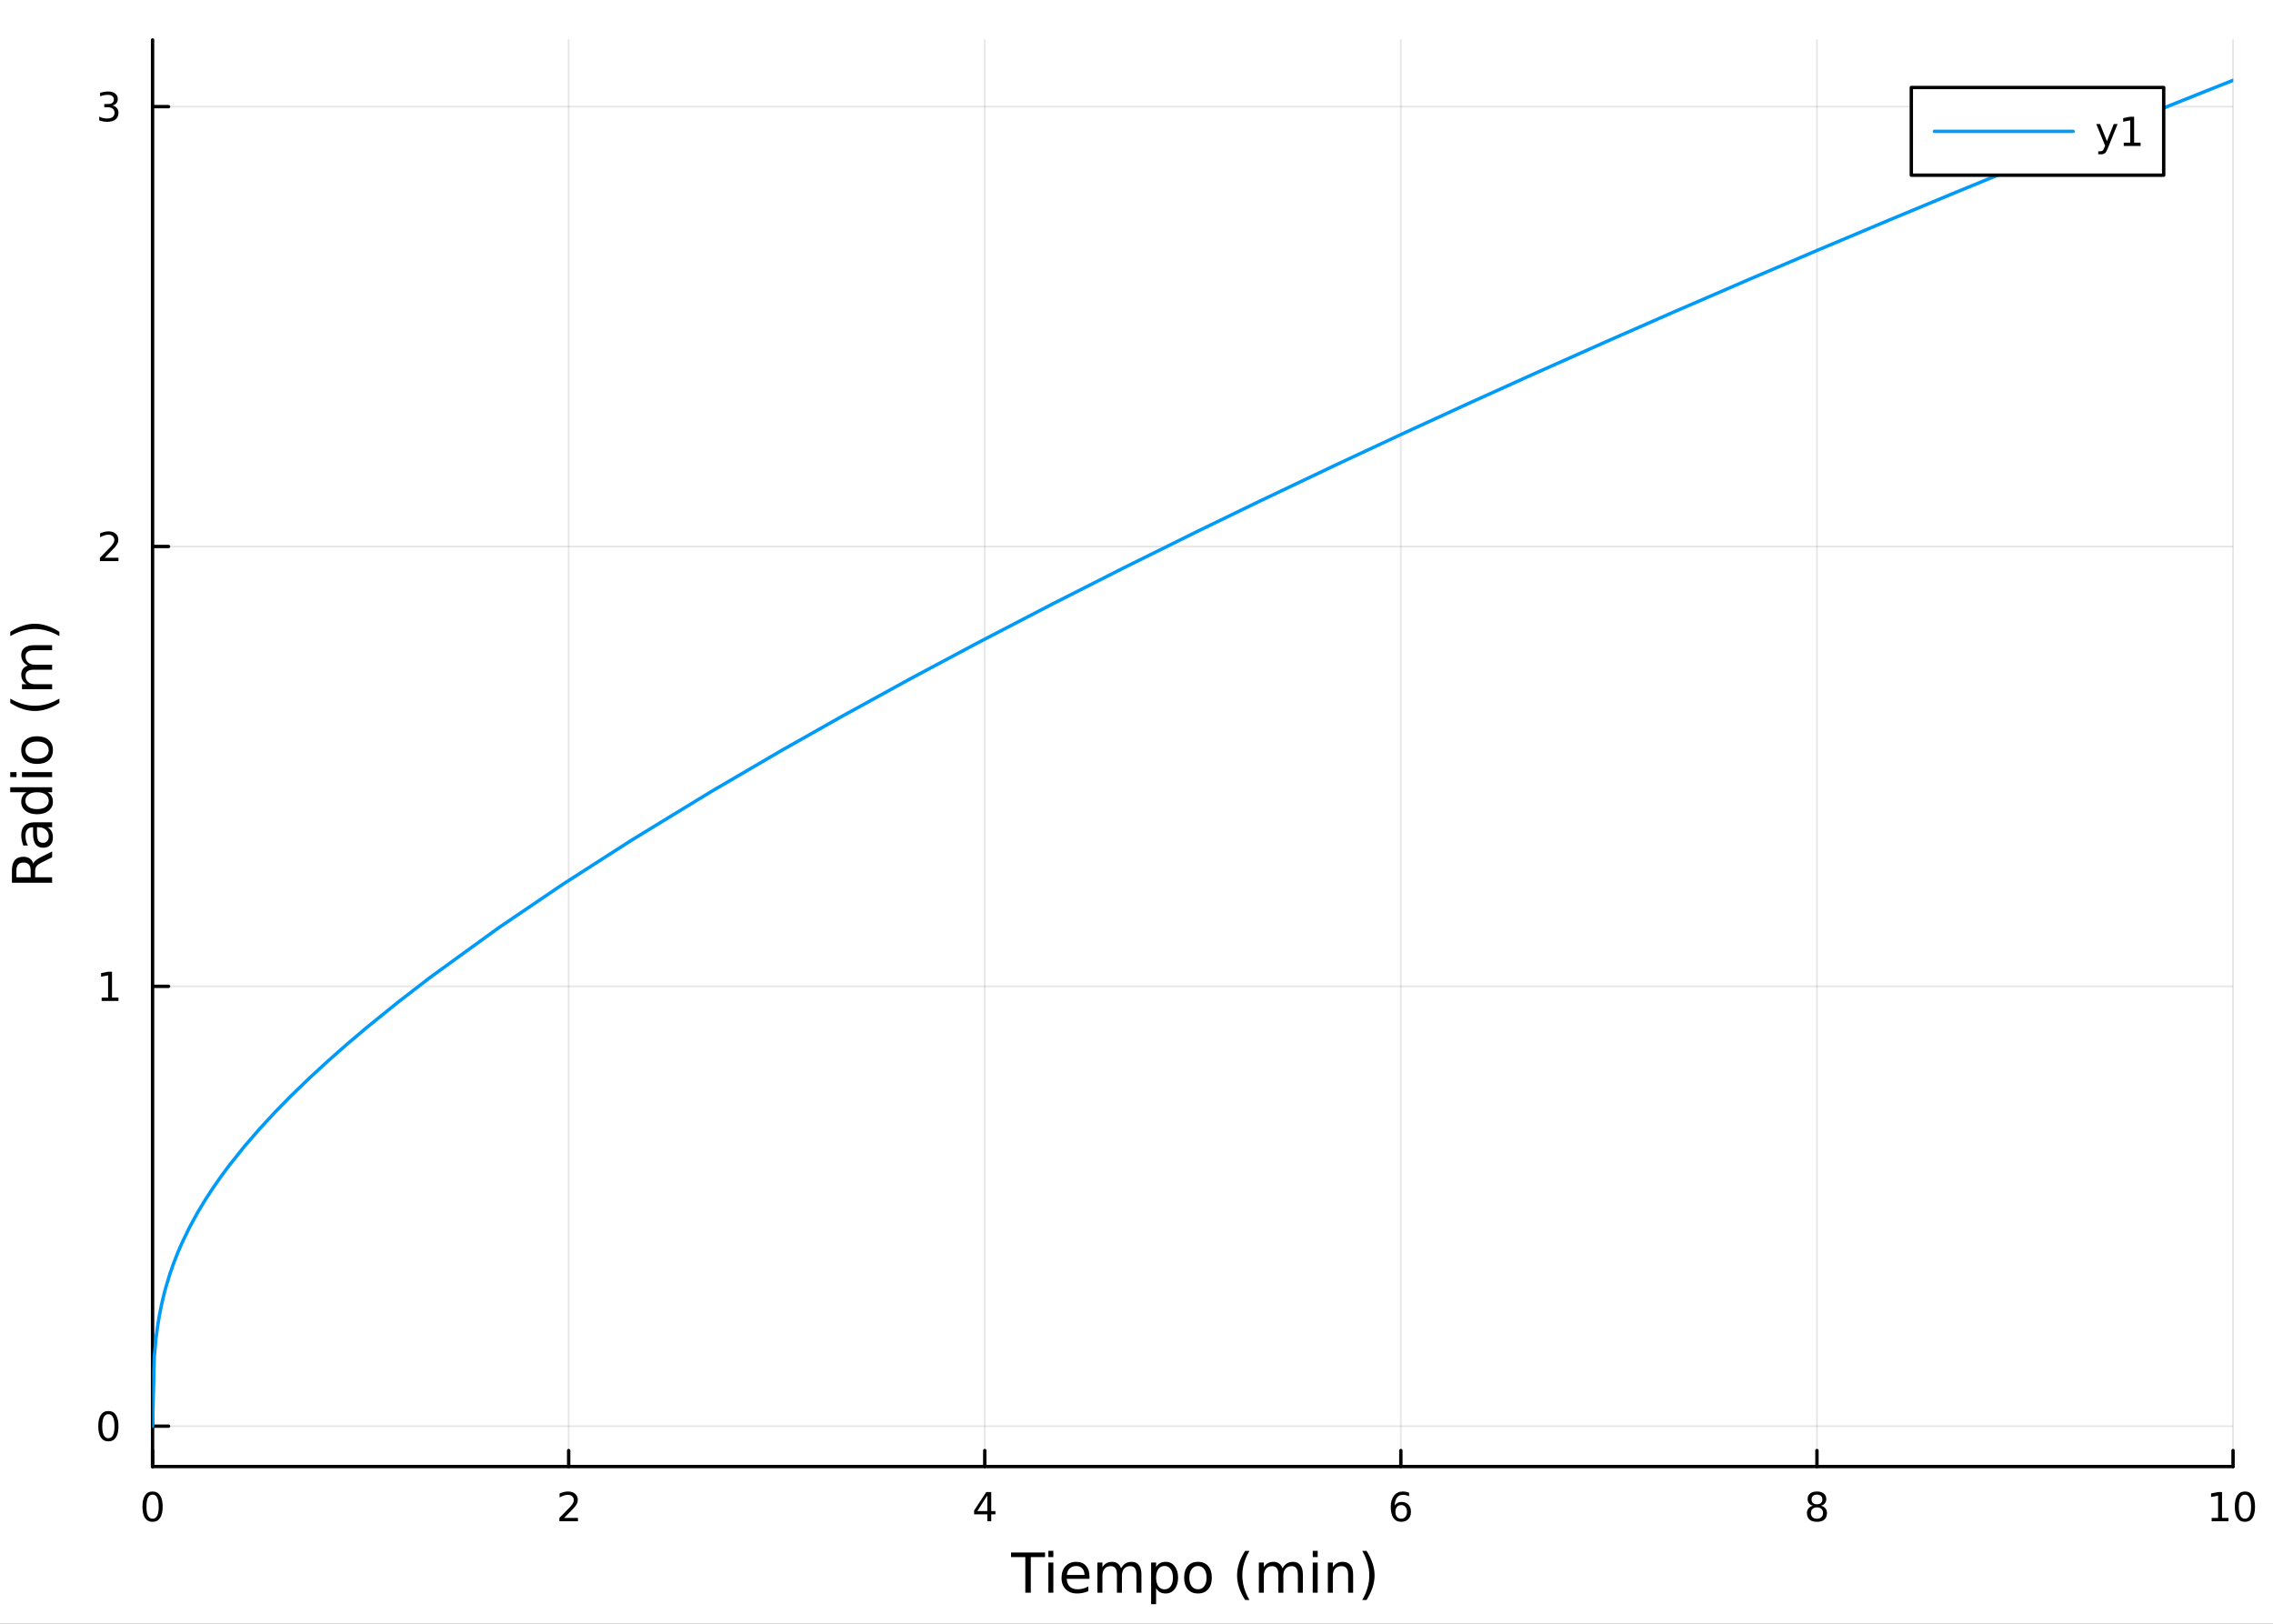<?xml version="1.0" encoding="utf-8"?>
<svg xmlns="http://www.w3.org/2000/svg" xmlns:xlink="http://www.w3.org/1999/xlink" width="672" height="480" viewBox="0 0 2688 1920">
<rect x="0" y="0" width="2688" height="1920" fill="#333333" stroke="none"/>
<defs>
  <clipPath id="clip780">
    <rect x="0" y="0" width="2688" height="1920"/>
  </clipPath>
</defs>
<path clip-path="url(#clip780)" d="
M0 1920 L2688 1920 L2688 0 L0 0  Z
  " fill="#ffffff" fill-rule="evenodd" fill-opacity="1"/>
<defs>
  <clipPath id="clip781">
    <rect x="537" y="0" width="1883" height="1883"/>
  </clipPath>
</defs>
<path clip-path="url(#clip780)" d="
M180.423 1734.12 L2640.76 1734.12 L2640.76 47.244 L180.423 47.244  Z
  " fill="#ffffff" fill-rule="evenodd" fill-opacity="1"/>
<defs>
  <clipPath id="clip782">
    <rect x="180" y="47" width="2461" height="1688"/>
  </clipPath>
</defs>
<polyline clip-path="url(#clip782)" style="stroke:#000000; stroke-linecap:round; stroke-linejoin:round; stroke-width:2; stroke-opacity:0.1; fill:none" points="
  180.423,1734.12 180.423,47.244 
  "/>
<polyline clip-path="url(#clip782)" style="stroke:#000000; stroke-linecap:round; stroke-linejoin:round; stroke-width:2; stroke-opacity:0.1; fill:none" points="
  672.49,1734.12 672.49,47.244 
  "/>
<polyline clip-path="url(#clip782)" style="stroke:#000000; stroke-linecap:round; stroke-linejoin:round; stroke-width:2; stroke-opacity:0.1; fill:none" points="
  1164.56,1734.12 1164.56,47.244 
  "/>
<polyline clip-path="url(#clip782)" style="stroke:#000000; stroke-linecap:round; stroke-linejoin:round; stroke-width:2; stroke-opacity:0.1; fill:none" points="
  1656.62,1734.12 1656.62,47.244 
  "/>
<polyline clip-path="url(#clip782)" style="stroke:#000000; stroke-linecap:round; stroke-linejoin:round; stroke-width:2; stroke-opacity:0.1; fill:none" points="
  2148.69,1734.12 2148.69,47.244 
  "/>
<polyline clip-path="url(#clip782)" style="stroke:#000000; stroke-linecap:round; stroke-linejoin:round; stroke-width:2; stroke-opacity:0.1; fill:none" points="
  2640.76,1734.12 2640.76,47.244 
  "/>
<polyline clip-path="url(#clip780)" style="stroke:#000000; stroke-linecap:round; stroke-linejoin:round; stroke-width:4; stroke-opacity:1; fill:none" points="
  180.423,1734.12 2640.76,1734.12 
  "/>
<polyline clip-path="url(#clip780)" style="stroke:#000000; stroke-linecap:round; stroke-linejoin:round; stroke-width:4; stroke-opacity:1; fill:none" points="
  180.423,1734.12 180.423,1715.22 
  "/>
<polyline clip-path="url(#clip780)" style="stroke:#000000; stroke-linecap:round; stroke-linejoin:round; stroke-width:4; stroke-opacity:1; fill:none" points="
  672.49,1734.12 672.49,1715.22 
  "/>
<polyline clip-path="url(#clip780)" style="stroke:#000000; stroke-linecap:round; stroke-linejoin:round; stroke-width:4; stroke-opacity:1; fill:none" points="
  1164.56,1734.12 1164.56,1715.22 
  "/>
<polyline clip-path="url(#clip780)" style="stroke:#000000; stroke-linecap:round; stroke-linejoin:round; stroke-width:4; stroke-opacity:1; fill:none" points="
  1656.62,1734.12 1656.62,1715.22 
  "/>
<polyline clip-path="url(#clip780)" style="stroke:#000000; stroke-linecap:round; stroke-linejoin:round; stroke-width:4; stroke-opacity:1; fill:none" points="
  2148.69,1734.12 2148.69,1715.22 
  "/>
<polyline clip-path="url(#clip780)" style="stroke:#000000; stroke-linecap:round; stroke-linejoin:round; stroke-width:4; stroke-opacity:1; fill:none" points="
  2640.76,1734.12 2640.76,1715.22 
  "/>
<path clip-path="url(#clip780)" d="M180.423 1767.34 Q176.812 1767.34 174.983 1770.9 Q173.178 1774.45 173.178 1781.58 Q173.178 1788.68 174.983 1792.25 Q176.812 1795.79 180.423 1795.79 Q184.057 1795.79 185.863 1792.25 Q187.692 1788.68 187.692 1781.58 Q187.692 1774.45 185.863 1770.9 Q184.057 1767.34 180.423 1767.34 M180.423 1763.64 Q186.233 1763.64 189.289 1768.24 Q192.368 1772.83 192.368 1781.58 Q192.368 1790.3 189.289 1794.91 Q186.233 1799.49 180.423 1799.49 Q174.613 1799.49 171.534 1794.91 Q168.479 1790.3 168.479 1781.58 Q168.479 1772.83 171.534 1768.24 Q174.613 1763.64 180.423 1763.64 Z" fill="#000000" fill-rule="evenodd" fill-opacity="1" /><path clip-path="url(#clip780)" d="M667.143 1794.89 L683.462 1794.89 L683.462 1798.82 L661.518 1798.82 L661.518 1794.89 Q664.18 1792.13 668.763 1787.5 Q673.369 1782.85 674.55 1781.51 Q676.795 1778.98 677.675 1777.25 Q678.578 1775.49 678.578 1773.8 Q678.578 1771.04 676.633 1769.31 Q674.712 1767.57 671.61 1767.57 Q669.411 1767.57 666.957 1768.34 Q664.527 1769.1 661.749 1770.65 L661.749 1765.93 Q664.573 1764.79 667.027 1764.21 Q669.481 1763.64 671.518 1763.64 Q676.888 1763.64 680.082 1766.32 Q683.277 1769.01 683.277 1773.5 Q683.277 1775.63 682.467 1777.55 Q681.68 1779.45 679.573 1782.04 Q678.994 1782.71 675.893 1785.93 Q672.791 1789.12 667.143 1794.89 Z" fill="#000000" fill-rule="evenodd" fill-opacity="1" /><path clip-path="url(#clip780)" d="M1167.57 1768.34 L1155.76 1786.78 L1167.57 1786.78 L1167.57 1768.34 M1166.34 1764.26 L1172.22 1764.26 L1172.22 1786.78 L1177.15 1786.78 L1177.15 1790.67 L1172.22 1790.67 L1172.22 1798.82 L1167.57 1798.82 L1167.57 1790.67 L1151.96 1790.67 L1151.96 1786.16 L1166.34 1764.26 Z" fill="#000000" fill-rule="evenodd" fill-opacity="1" /><path clip-path="url(#clip780)" d="M1657.03 1779.68 Q1653.88 1779.68 1652.03 1781.83 Q1650.2 1783.98 1650.2 1787.73 Q1650.2 1791.46 1652.03 1793.64 Q1653.88 1795.79 1657.03 1795.79 Q1660.18 1795.79 1662 1793.64 Q1663.86 1791.46 1663.86 1787.73 Q1663.86 1783.98 1662 1781.83 Q1660.18 1779.68 1657.03 1779.68 M1666.31 1765.02 L1666.31 1769.28 Q1664.55 1768.45 1662.75 1768.01 Q1660.96 1767.57 1659.2 1767.57 Q1654.57 1767.57 1652.12 1770.7 Q1649.69 1773.82 1649.34 1780.14 Q1650.71 1778.13 1652.77 1777.06 Q1654.83 1775.97 1657.31 1775.97 Q1662.51 1775.97 1665.52 1779.15 Q1668.56 1782.29 1668.56 1787.73 Q1668.56 1793.06 1665.41 1796.27 Q1662.26 1799.49 1657.03 1799.49 Q1651.03 1799.49 1647.86 1794.91 Q1644.69 1790.3 1644.69 1781.58 Q1644.69 1773.38 1648.58 1768.52 Q1652.47 1763.64 1659.02 1763.64 Q1660.78 1763.64 1662.56 1763.98 Q1664.37 1764.33 1666.31 1765.02 Z" fill="#000000" fill-rule="evenodd" fill-opacity="1" /><path clip-path="url(#clip780)" d="M2148.69 1782.41 Q2145.36 1782.41 2143.43 1784.19 Q2141.54 1785.97 2141.54 1789.1 Q2141.54 1792.22 2143.43 1794.01 Q2145.36 1795.79 2148.69 1795.79 Q2152.02 1795.79 2153.94 1794.01 Q2155.87 1792.2 2155.87 1789.1 Q2155.87 1785.97 2153.94 1784.19 Q2152.05 1782.41 2148.69 1782.41 M2144.01 1780.42 Q2141 1779.68 2139.31 1777.62 Q2137.65 1775.56 2137.65 1772.59 Q2137.65 1768.45 2140.59 1766.04 Q2143.55 1763.64 2148.69 1763.64 Q2153.85 1763.64 2156.79 1766.04 Q2159.73 1768.45 2159.73 1772.59 Q2159.73 1775.56 2158.04 1777.62 Q2156.37 1779.68 2153.39 1780.42 Q2156.77 1781.21 2158.64 1783.5 Q2160.54 1785.79 2160.54 1789.1 Q2160.54 1794.12 2157.46 1796.81 Q2154.41 1799.49 2148.69 1799.49 Q2142.97 1799.49 2139.89 1796.81 Q2136.84 1794.12 2136.84 1789.1 Q2136.84 1785.79 2138.74 1783.5 Q2140.63 1781.21 2144.01 1780.42 M2142.3 1773.03 Q2142.3 1775.72 2143.97 1777.22 Q2145.66 1778.73 2148.69 1778.73 Q2151.7 1778.73 2153.39 1777.22 Q2155.1 1775.72 2155.1 1773.03 Q2155.1 1770.35 2153.39 1768.84 Q2151.7 1767.34 2148.69 1767.34 Q2145.66 1767.34 2143.97 1768.84 Q2142.3 1770.35 2142.3 1773.03 Z" fill="#000000" fill-rule="evenodd" fill-opacity="1" /><path clip-path="url(#clip780)" d="M2615.44 1794.89 L2623.08 1794.89 L2623.08 1768.52 L2614.77 1770.19 L2614.77 1765.93 L2623.04 1764.26 L2627.71 1764.26 L2627.71 1794.89 L2635.35 1794.89 L2635.35 1798.82 L2615.44 1798.82 L2615.44 1794.89 Z" fill="#000000" fill-rule="evenodd" fill-opacity="1" /><path clip-path="url(#clip780)" d="M2654.8 1767.34 Q2651.18 1767.34 2649.36 1770.9 Q2647.55 1774.45 2647.55 1781.58 Q2647.55 1788.68 2649.36 1792.25 Q2651.18 1795.79 2654.8 1795.79 Q2658.43 1795.79 2660.23 1792.25 Q2662.06 1788.68 2662.06 1781.58 Q2662.06 1774.45 2660.23 1770.9 Q2658.43 1767.34 2654.8 1767.34 M2654.8 1763.64 Q2660.61 1763.64 2663.66 1768.24 Q2666.74 1772.83 2666.74 1781.58 Q2666.74 1790.3 2663.66 1794.91 Q2660.61 1799.49 2654.8 1799.49 Q2648.99 1799.49 2645.91 1794.91 Q2642.85 1790.3 2642.85 1781.58 Q2642.85 1772.83 2645.91 1768.24 Q2648.99 1763.64 2654.8 1763.64 Z" fill="#000000" fill-rule="evenodd" fill-opacity="1" /><path clip-path="url(#clip780)" d="M1195.65 1835.78 L1235.85 1835.78 L1235.85 1841.19 L1218.98 1841.19 L1218.98 1883.3 L1212.52 1883.3 L1212.52 1841.19 L1195.65 1841.19 L1195.65 1835.78 Z" fill="#000000" fill-rule="evenodd" fill-opacity="1" /><path clip-path="url(#clip780)" d="M1239.8 1847.65 L1245.65 1847.65 L1245.65 1883.3 L1239.8 1883.3 L1239.8 1847.65 M1239.8 1833.78 L1245.65 1833.78 L1245.65 1841.19 L1239.8 1841.19 L1239.8 1833.78 Z" fill="#000000" fill-rule="evenodd" fill-opacity="1" /><path clip-path="url(#clip780)" d="M1288.4 1864.01 L1288.4 1866.88 L1261.47 1866.88 Q1261.85 1872.92 1265.1 1876.11 Q1268.38 1879.26 1274.2 1879.26 Q1277.58 1879.26 1280.73 1878.43 Q1283.91 1877.6 1287.03 1875.95 L1287.03 1881.49 Q1283.88 1882.82 1280.57 1883.52 Q1277.26 1884.22 1273.85 1884.22 Q1265.32 1884.22 1260.33 1879.26 Q1255.36 1874.29 1255.36 1865.83 Q1255.36 1857.07 1260.07 1851.95 Q1264.81 1846.79 1272.84 1846.79 Q1280.03 1846.79 1284.2 1851.44 Q1288.4 1856.06 1288.4 1864.01 M1282.54 1862.29 Q1282.48 1857.49 1279.84 1854.62 Q1277.23 1851.76 1272.9 1851.76 Q1268 1851.76 1265.04 1854.53 Q1262.11 1857.3 1261.66 1862.33 L1282.54 1862.29 Z" fill="#000000" fill-rule="evenodd" fill-opacity="1" /><path clip-path="url(#clip780)" d="M1325.77 1854.5 Q1327.96 1850.55 1331.02 1848.67 Q1334.07 1846.79 1338.21 1846.79 Q1343.78 1846.79 1346.81 1850.71 Q1349.83 1854.59 1349.83 1861.78 L1349.83 1883.3 L1343.94 1883.3 L1343.94 1861.98 Q1343.94 1856.85 1342.13 1854.37 Q1340.31 1851.89 1336.59 1851.89 Q1332.04 1851.89 1329.39 1854.91 Q1326.75 1857.93 1326.75 1863.15 L1326.75 1883.3 L1320.86 1883.3 L1320.86 1861.98 Q1320.86 1856.82 1319.05 1854.37 Q1317.24 1851.89 1313.45 1851.89 Q1308.96 1851.89 1306.32 1854.94 Q1303.68 1857.97 1303.68 1863.15 L1303.68 1883.3 L1297.79 1883.3 L1297.79 1847.65 L1303.68 1847.65 L1303.68 1853.19 Q1305.68 1849.91 1308.48 1848.35 Q1311.28 1846.79 1315.14 1846.79 Q1319.02 1846.79 1321.72 1848.77 Q1324.46 1850.74 1325.77 1854.5 Z" fill="#000000" fill-rule="evenodd" fill-opacity="1" /><path clip-path="url(#clip780)" d="M1367.18 1877.95 L1367.18 1896.86 L1361.29 1896.86 L1361.29 1847.65 L1367.18 1847.65 L1367.18 1853.06 Q1369.02 1849.88 1371.82 1848.35 Q1374.66 1846.79 1378.57 1846.79 Q1385.06 1846.79 1389.11 1851.95 Q1393.18 1857.11 1393.18 1865.51 Q1393.18 1873.91 1389.11 1879.07 Q1385.06 1884.22 1378.57 1884.22 Q1374.66 1884.22 1371.82 1882.7 Q1369.02 1881.14 1367.18 1877.95 M1387.1 1865.51 Q1387.1 1859.05 1384.43 1855.39 Q1381.78 1851.7 1377.14 1851.7 Q1372.49 1851.7 1369.82 1855.39 Q1367.18 1859.05 1367.18 1865.51 Q1367.18 1871.97 1369.82 1875.66 Q1372.49 1879.32 1377.14 1879.32 Q1381.78 1879.32 1384.43 1875.66 Q1387.1 1871.97 1387.1 1865.51 Z" fill="#000000" fill-rule="evenodd" fill-opacity="1" /><path clip-path="url(#clip780)" d="M1416.7 1851.76 Q1411.99 1851.76 1409.25 1855.45 Q1406.52 1859.11 1406.52 1865.51 Q1406.52 1871.91 1409.22 1875.6 Q1411.96 1879.26 1416.7 1879.26 Q1421.38 1879.26 1424.12 1875.57 Q1426.85 1871.87 1426.85 1865.51 Q1426.85 1859.17 1424.12 1855.48 Q1421.38 1851.76 1416.7 1851.76 M1416.7 1846.79 Q1424.34 1846.79 1428.7 1851.76 Q1433.06 1856.72 1433.06 1865.51 Q1433.06 1874.26 1428.7 1879.26 Q1424.34 1884.22 1416.7 1884.22 Q1409.03 1884.22 1404.67 1879.26 Q1400.34 1874.26 1400.34 1865.51 Q1400.34 1856.72 1404.67 1851.76 Q1409.03 1846.79 1416.7 1846.79 Z" fill="#000000" fill-rule="evenodd" fill-opacity="1" /><path clip-path="url(#clip780)" d="M1477.56 1833.84 Q1473.29 1841.16 1471.22 1848.32 Q1469.15 1855.48 1469.15 1862.84 Q1469.15 1870.19 1471.22 1877.41 Q1473.32 1884.61 1477.56 1891.89 L1472.46 1891.89 Q1467.69 1884.41 1465.3 1877.19 Q1462.95 1869.96 1462.95 1862.84 Q1462.95 1855.74 1465.3 1848.54 Q1467.66 1841.35 1472.46 1833.84 L1477.56 1833.84 Z" fill="#000000" fill-rule="evenodd" fill-opacity="1" /><path clip-path="url(#clip780)" d="M1516.67 1854.5 Q1518.87 1850.55 1521.93 1848.67 Q1524.98 1846.79 1529.12 1846.79 Q1534.69 1846.79 1537.71 1850.71 Q1540.74 1854.59 1540.74 1861.78 L1540.74 1883.3 L1534.85 1883.3 L1534.85 1861.98 Q1534.85 1856.85 1533.03 1854.37 Q1531.22 1851.89 1527.5 1851.89 Q1522.94 1851.89 1520.3 1854.91 Q1517.66 1857.93 1517.66 1863.15 L1517.66 1883.3 L1511.77 1883.3 L1511.77 1861.98 Q1511.77 1856.82 1509.96 1854.37 Q1508.14 1851.89 1504.36 1851.89 Q1499.87 1851.89 1497.23 1854.94 Q1494.59 1857.97 1494.59 1863.15 L1494.59 1883.3 L1488.7 1883.3 L1488.7 1847.65 L1494.59 1847.65 L1494.59 1853.19 Q1496.59 1849.91 1499.39 1848.35 Q1502.19 1846.79 1506.04 1846.79 Q1509.93 1846.79 1512.63 1848.77 Q1515.37 1850.74 1516.67 1854.5 Z" fill="#000000" fill-rule="evenodd" fill-opacity="1" /><path clip-path="url(#clip780)" d="M1552.42 1847.65 L1558.27 1847.65 L1558.27 1883.3 L1552.42 1883.3 L1552.42 1847.65 M1552.42 1833.78 L1558.27 1833.78 L1558.27 1841.19 L1552.42 1841.19 L1552.42 1833.78 Z" fill="#000000" fill-rule="evenodd" fill-opacity="1" /><path clip-path="url(#clip780)" d="M1600.16 1861.78 L1600.16 1883.3 L1594.3 1883.3 L1594.3 1861.98 Q1594.3 1856.92 1592.33 1854.4 Q1590.36 1851.89 1586.41 1851.89 Q1581.67 1851.89 1578.93 1854.91 Q1576.19 1857.93 1576.19 1863.15 L1576.19 1883.3 L1570.31 1883.3 L1570.31 1847.65 L1576.19 1847.65 L1576.19 1853.19 Q1578.29 1849.98 1581.13 1848.39 Q1583.99 1846.79 1587.72 1846.79 Q1593.86 1846.79 1597.01 1850.61 Q1600.16 1854.4 1600.16 1861.78 Z" fill="#000000" fill-rule="evenodd" fill-opacity="1" /><path clip-path="url(#clip780)" d="M1610.92 1833.84 L1616.01 1833.84 Q1620.79 1841.35 1623.14 1848.54 Q1625.53 1855.74 1625.53 1862.84 Q1625.53 1869.96 1623.14 1877.19 Q1620.79 1884.41 1616.01 1891.89 L1610.92 1891.89 Q1615.15 1884.61 1617.22 1877.41 Q1619.32 1870.19 1619.32 1862.84 Q1619.32 1855.48 1617.22 1848.32 Q1615.15 1841.16 1610.92 1833.84 Z" fill="#000000" fill-rule="evenodd" fill-opacity="1" /><polyline clip-path="url(#clip782)" style="stroke:#000000; stroke-linecap:round; stroke-linejoin:round; stroke-width:2; stroke-opacity:0.1; fill:none" points="
  180.423,1686.38 2640.76,1686.38 
  "/>
<polyline clip-path="url(#clip782)" style="stroke:#000000; stroke-linecap:round; stroke-linejoin:round; stroke-width:2; stroke-opacity:0.1; fill:none" points="
  180.423,1166.28 2640.76,1166.28 
  "/>
<polyline clip-path="url(#clip782)" style="stroke:#000000; stroke-linecap:round; stroke-linejoin:round; stroke-width:2; stroke-opacity:0.1; fill:none" points="
  180.423,646.194 2640.76,646.194 
  "/>
<polyline clip-path="url(#clip782)" style="stroke:#000000; stroke-linecap:round; stroke-linejoin:round; stroke-width:2; stroke-opacity:0.1; fill:none" points="
  180.423,126.104 2640.76,126.104 
  "/>
<polyline clip-path="url(#clip780)" style="stroke:#000000; stroke-linecap:round; stroke-linejoin:round; stroke-width:4; stroke-opacity:1; fill:none" points="
  180.423,1734.12 180.423,47.244 
  "/>
<polyline clip-path="url(#clip780)" style="stroke:#000000; stroke-linecap:round; stroke-linejoin:round; stroke-width:4; stroke-opacity:1; fill:none" points="
  180.423,1686.38 199.321,1686.38 
  "/>
<polyline clip-path="url(#clip780)" style="stroke:#000000; stroke-linecap:round; stroke-linejoin:round; stroke-width:4; stroke-opacity:1; fill:none" points="
  180.423,1166.28 199.321,1166.28 
  "/>
<polyline clip-path="url(#clip780)" style="stroke:#000000; stroke-linecap:round; stroke-linejoin:round; stroke-width:4; stroke-opacity:1; fill:none" points="
  180.423,646.194 199.321,646.194 
  "/>
<polyline clip-path="url(#clip780)" style="stroke:#000000; stroke-linecap:round; stroke-linejoin:round; stroke-width:4; stroke-opacity:1; fill:none" points="
  180.423,126.104 199.321,126.104 
  "/>
<path clip-path="url(#clip780)" d="M128.159 1672.17 Q124.548 1672.17 122.719 1675.74 Q120.913 1679.28 120.913 1686.41 Q120.913 1693.52 122.719 1697.08 Q124.548 1700.62 128.159 1700.62 Q131.793 1700.62 133.599 1697.08 Q135.427 1693.52 135.427 1686.41 Q135.427 1679.28 133.599 1675.74 Q131.793 1672.17 128.159 1672.17 M128.159 1668.47 Q133.969 1668.47 137.025 1673.08 Q140.103 1677.66 140.103 1686.41 Q140.103 1695.14 137.025 1699.74 Q133.969 1704.33 128.159 1704.33 Q122.349 1704.33 119.27 1699.74 Q116.214 1695.14 116.214 1686.41 Q116.214 1677.66 119.27 1673.08 Q122.349 1668.47 128.159 1668.47 Z" fill="#000000" fill-rule="evenodd" fill-opacity="1" /><path clip-path="url(#clip780)" d="M120.196 1179.63 L127.835 1179.63 L127.835 1153.26 L119.525 1154.93 L119.525 1150.67 L127.788 1149 L132.464 1149 L132.464 1179.63 L140.103 1179.63 L140.103 1183.56 L120.196 1183.56 L120.196 1179.63 Z" fill="#000000" fill-rule="evenodd" fill-opacity="1" /><path clip-path="url(#clip780)" d="M123.784 659.539 L140.103 659.539 L140.103 663.474 L118.159 663.474 L118.159 659.539 Q120.821 656.784 125.404 652.155 Q130.011 647.502 131.191 646.16 Q133.437 643.636 134.316 641.9 Q135.219 640.141 135.219 638.451 Q135.219 635.697 133.275 633.961 Q131.353 632.224 128.251 632.224 Q126.052 632.224 123.599 632.988 Q121.168 633.752 118.39 635.303 L118.39 630.581 Q121.214 629.447 123.668 628.868 Q126.122 628.289 128.159 628.289 Q133.529 628.289 136.724 630.974 Q139.918 633.66 139.918 638.15 Q139.918 640.28 139.108 642.201 Q138.321 644.099 136.214 646.692 Q135.636 647.363 132.534 650.581 Q129.432 653.775 123.784 659.539 Z" fill="#000000" fill-rule="evenodd" fill-opacity="1" /><path clip-path="url(#clip780)" d="M132.974 124.75 Q136.33 125.467 138.205 127.736 Q140.103 130.004 140.103 133.337 Q140.103 138.453 136.585 141.254 Q133.066 144.055 126.585 144.055 Q124.409 144.055 122.094 143.615 Q119.802 143.199 117.349 142.342 L117.349 137.828 Q119.293 138.962 121.608 139.541 Q123.923 140.12 126.446 140.12 Q130.844 140.12 133.136 138.384 Q135.45 136.648 135.45 133.337 Q135.45 130.282 133.298 128.569 Q131.168 126.833 127.349 126.833 L123.321 126.833 L123.321 122.99 L127.534 122.99 Q130.983 122.99 132.812 121.625 Q134.64 120.236 134.64 117.643 Q134.64 114.981 132.742 113.569 Q130.867 112.134 127.349 112.134 Q125.427 112.134 123.228 112.551 Q121.029 112.967 118.39 113.847 L118.39 109.68 Q121.052 108.939 123.367 108.569 Q125.705 108.199 127.765 108.199 Q133.089 108.199 136.191 110.629 Q139.293 113.037 139.293 117.157 Q139.293 120.027 137.65 122.018 Q136.006 123.986 132.974 124.75 Z" fill="#000000" fill-rule="evenodd" fill-opacity="1" /><path clip-path="url(#clip780)" d="M39.358 1021.27 Q40.059 1019.2 42.35 1017.26 Q44.642 1015.29 48.652 1013.32 L61.638 1006.79 L61.638 1013.7 L49.448 1019.78 Q44.674 1022.13 43.114 1024.36 Q41.555 1026.56 41.555 1030.38 L41.555 1037.38 L61.638 1037.38 L61.638 1043.81 L14.118 1043.81 L14.118 1029.29 Q14.118 1021.15 17.524 1017.14 Q20.93 1013.12 27.805 1013.12 Q32.292 1013.12 35.253 1015.23 Q38.213 1017.29 39.358 1021.27 M19.402 1037.38 L36.271 1037.38 L36.271 1029.29 Q36.271 1024.65 34.139 1022.29 Q31.974 1019.9 27.805 1019.9 Q23.635 1019.9 21.535 1022.29 Q19.402 1024.65 19.402 1029.29 L19.402 1037.38 Z" fill="#000000" fill-rule="evenodd" fill-opacity="1" /><path clip-path="url(#clip780)" d="M43.719 984.002 Q43.719 991.1 45.342 993.837 Q46.965 996.574 50.88 996.574 Q54 996.574 55.846 994.537 Q57.66 992.468 57.66 988.935 Q57.66 984.065 54.222 981.137 Q50.753 978.177 45.024 978.177 L43.719 978.177 L43.719 984.002 M41.3 972.321 L61.638 972.321 L61.638 978.177 L56.228 978.177 Q59.474 980.182 61.034 983.174 Q62.562 986.166 62.562 990.495 Q62.562 995.969 59.506 999.216 Q56.419 1002.43 51.262 1002.43 Q45.247 1002.43 42.191 998.42 Q39.136 994.378 39.136 986.389 L39.136 978.177 L38.563 978.177 Q34.52 978.177 32.324 980.851 Q30.096 983.493 30.096 988.299 Q30.096 991.354 30.828 994.251 Q31.561 997.147 33.025 999.821 L27.614 999.821 Q26.372 996.606 25.768 993.582 Q25.131 990.558 25.131 987.694 Q25.131 979.96 29.142 976.14 Q33.152 972.321 41.3 972.321 Z" fill="#000000" fill-rule="evenodd" fill-opacity="1" /><path clip-path="url(#clip780)" d="M31.401 936.8 L12.113 936.8 L12.113 930.944 L61.638 930.944 L61.638 936.8 L56.291 936.8 Q59.474 938.646 61.034 941.479 Q62.562 944.28 62.562 948.227 Q62.562 954.688 57.405 958.762 Q52.249 962.804 43.846 962.804 Q35.444 962.804 30.287 958.762 Q25.131 954.688 25.131 948.227 Q25.131 944.28 26.691 941.479 Q28.218 938.646 31.401 936.8 M43.846 956.757 Q50.307 956.757 54 954.115 Q57.66 951.441 57.66 946.794 Q57.66 942.147 54 939.474 Q50.307 936.8 43.846 936.8 Q37.385 936.8 33.725 939.474 Q30.033 942.147 30.033 946.794 Q30.033 951.441 33.725 954.115 Q37.385 956.757 43.846 956.757 Z" fill="#000000" fill-rule="evenodd" fill-opacity="1" /><path clip-path="url(#clip780)" d="M25.991 918.881 L25.991 913.024 L61.638 913.024 L61.638 918.881 L25.991 918.881 M12.113 918.881 L12.113 913.024 L19.529 913.024 L19.529 918.881 L12.113 918.881 Z" fill="#000000" fill-rule="evenodd" fill-opacity="1" /><path clip-path="url(#clip780)" d="M30.096 886.957 Q30.096 891.667 33.788 894.404 Q37.449 897.142 43.846 897.142 Q50.244 897.142 53.936 894.436 Q57.596 891.699 57.596 886.957 Q57.596 882.278 53.904 879.541 Q50.212 876.803 43.846 876.803 Q37.512 876.803 33.82 879.541 Q30.096 882.278 30.096 886.957 M25.131 886.957 Q25.131 879.318 30.096 874.957 Q35.062 870.597 43.846 870.597 Q52.599 870.597 57.596 874.957 Q62.562 879.318 62.562 886.957 Q62.562 894.627 57.596 898.988 Q52.599 903.316 43.846 903.316 Q35.062 903.316 30.096 898.988 Q25.131 894.627 25.131 886.957 Z" fill="#000000" fill-rule="evenodd" fill-opacity="1" /><path clip-path="url(#clip780)" d="M12.177 826.1 Q19.497 830.365 26.659 832.434 Q33.82 834.503 41.173 834.503 Q48.525 834.503 55.75 832.434 Q62.943 830.334 70.232 826.1 L70.232 831.193 Q62.752 835.967 55.527 838.354 Q48.302 840.71 41.173 840.71 Q34.075 840.71 26.882 838.354 Q19.688 835.999 12.177 831.193 L12.177 826.1 Z" fill="#000000" fill-rule="evenodd" fill-opacity="1" /><path clip-path="url(#clip780)" d="M32.834 786.983 Q28.887 784.787 27.009 781.731 Q25.131 778.676 25.131 774.538 Q25.131 768.968 29.046 765.945 Q32.929 762.921 40.122 762.921 L61.638 762.921 L61.638 768.809 L40.313 768.809 Q35.189 768.809 32.706 770.623 Q30.224 772.438 30.224 776.161 Q30.224 780.713 33.247 783.355 Q36.271 785.996 41.491 785.996 L61.638 785.996 L61.638 791.885 L40.313 791.885 Q35.157 791.885 32.706 793.699 Q30.224 795.513 30.224 799.301 Q30.224 803.789 33.279 806.43 Q36.303 809.072 41.491 809.072 L61.638 809.072 L61.638 814.96 L25.991 814.96 L25.991 809.072 L31.529 809.072 Q28.25 807.067 26.691 804.266 Q25.131 801.465 25.131 797.614 Q25.131 793.731 27.105 791.025 Q29.078 788.288 32.834 786.983 Z" fill="#000000" fill-rule="evenodd" fill-opacity="1" /><path clip-path="url(#clip780)" d="M12.177 752.163 L12.177 747.07 Q19.688 742.296 26.882 739.941 Q34.075 737.553 41.173 737.553 Q48.302 737.553 55.527 739.941 Q62.752 742.296 70.232 747.07 L70.232 752.163 Q62.943 747.93 55.75 745.861 Q48.525 743.76 41.173 743.76 Q33.82 743.76 26.659 745.861 Q19.497 747.93 12.177 752.163 Z" fill="#000000" fill-rule="evenodd" fill-opacity="1" /><polyline clip-path="url(#clip782)" style="stroke:#009af9; stroke-linecap:round; stroke-linejoin:round; stroke-width:4; stroke-opacity:1; fill:none" points="
  180.423,1686.38 182.425,1604.5 184.428,1583.08 186.43,1567.97 188.432,1555.88 190.435,1545.62 192.437,1536.6 194.439,1528.49 196.441,1521.09 201.07,1505.95 
  205.698,1492.79 210.327,1481.02 214.955,1470.29 224.212,1451.13 233.469,1434.16 242.726,1418.77 251.983,1404.58 261.24,1391.32 270.497,1378.82 289.01,1355.61 
  307.524,1334.24 326.038,1314.28 344.552,1295.42 366.804,1273.94 389.056,1253.5 411.308,1233.94 433.56,1215.11 471.188,1184.66 508.815,1155.65 590.564,1096.45 
  665.929,1045.41 746.728,993.562 840.341,936.425 923.534,887.803 996.487,846.57 1076.02,802.915 1156.03,760.208 1244.5,714.239 1328.67,671.592 1416.18,628.264 
  1489.85,592.523 1579.8,549.72 1662.19,511.252 1738.29,476.308 1815.37,441.446 1901.76,402.975 1980.04,368.629 2069.67,329.869 2152.66,294.487 2234.47,260.056 
  2313.91,227.033 2395.34,193.576 2484.56,157.357 2614.17,105.514 2640.76,94.986 
  "/>
<path clip-path="url(#clip780)" d="
M2260.28 207.153 L2558.74 207.153 L2558.74 103.473 L2260.28 103.473  Z
  " fill="#ffffff" fill-rule="evenodd" fill-opacity="1"/>
<polyline clip-path="url(#clip780)" style="stroke:#000000; stroke-linecap:round; stroke-linejoin:round; stroke-width:4; stroke-opacity:1; fill:none" points="
  2260.28,207.153 2558.74,207.153 2558.74,103.473 2260.28,103.473 2260.28,207.153 
  "/>
<polyline clip-path="url(#clip780)" style="stroke:#009af9; stroke-linecap:round; stroke-linejoin:round; stroke-width:4; stroke-opacity:1; fill:none" points="
  2287.62,155.313 2451.64,155.313 
  "/>
<path clip-path="url(#clip780)" d="M2492.82 175.001 Q2491.01 179.63 2489.3 181.042 Q2487.59 182.454 2484.72 182.454 L2481.32 182.454 L2481.32 178.889 L2483.82 178.889 Q2485.57 178.889 2486.55 178.056 Q2487.52 177.223 2488.7 174.121 L2489.46 172.177 L2478.98 146.667 L2483.49 146.667 L2491.59 166.945 L2499.69 146.667 L2504.21 146.667 L2492.82 175.001 Z" fill="#000000" fill-rule="evenodd" fill-opacity="1" /><path clip-path="url(#clip780)" d="M2511.5 168.658 L2519.14 168.658 L2519.14 142.292 L2510.83 143.959 L2510.83 139.7 L2519.09 138.033 L2523.77 138.033 L2523.77 168.658 L2531.41 168.658 L2531.41 172.593 L2511.5 172.593 L2511.5 168.658 Z" fill="#000000" fill-rule="evenodd" fill-opacity="1" /></svg>
